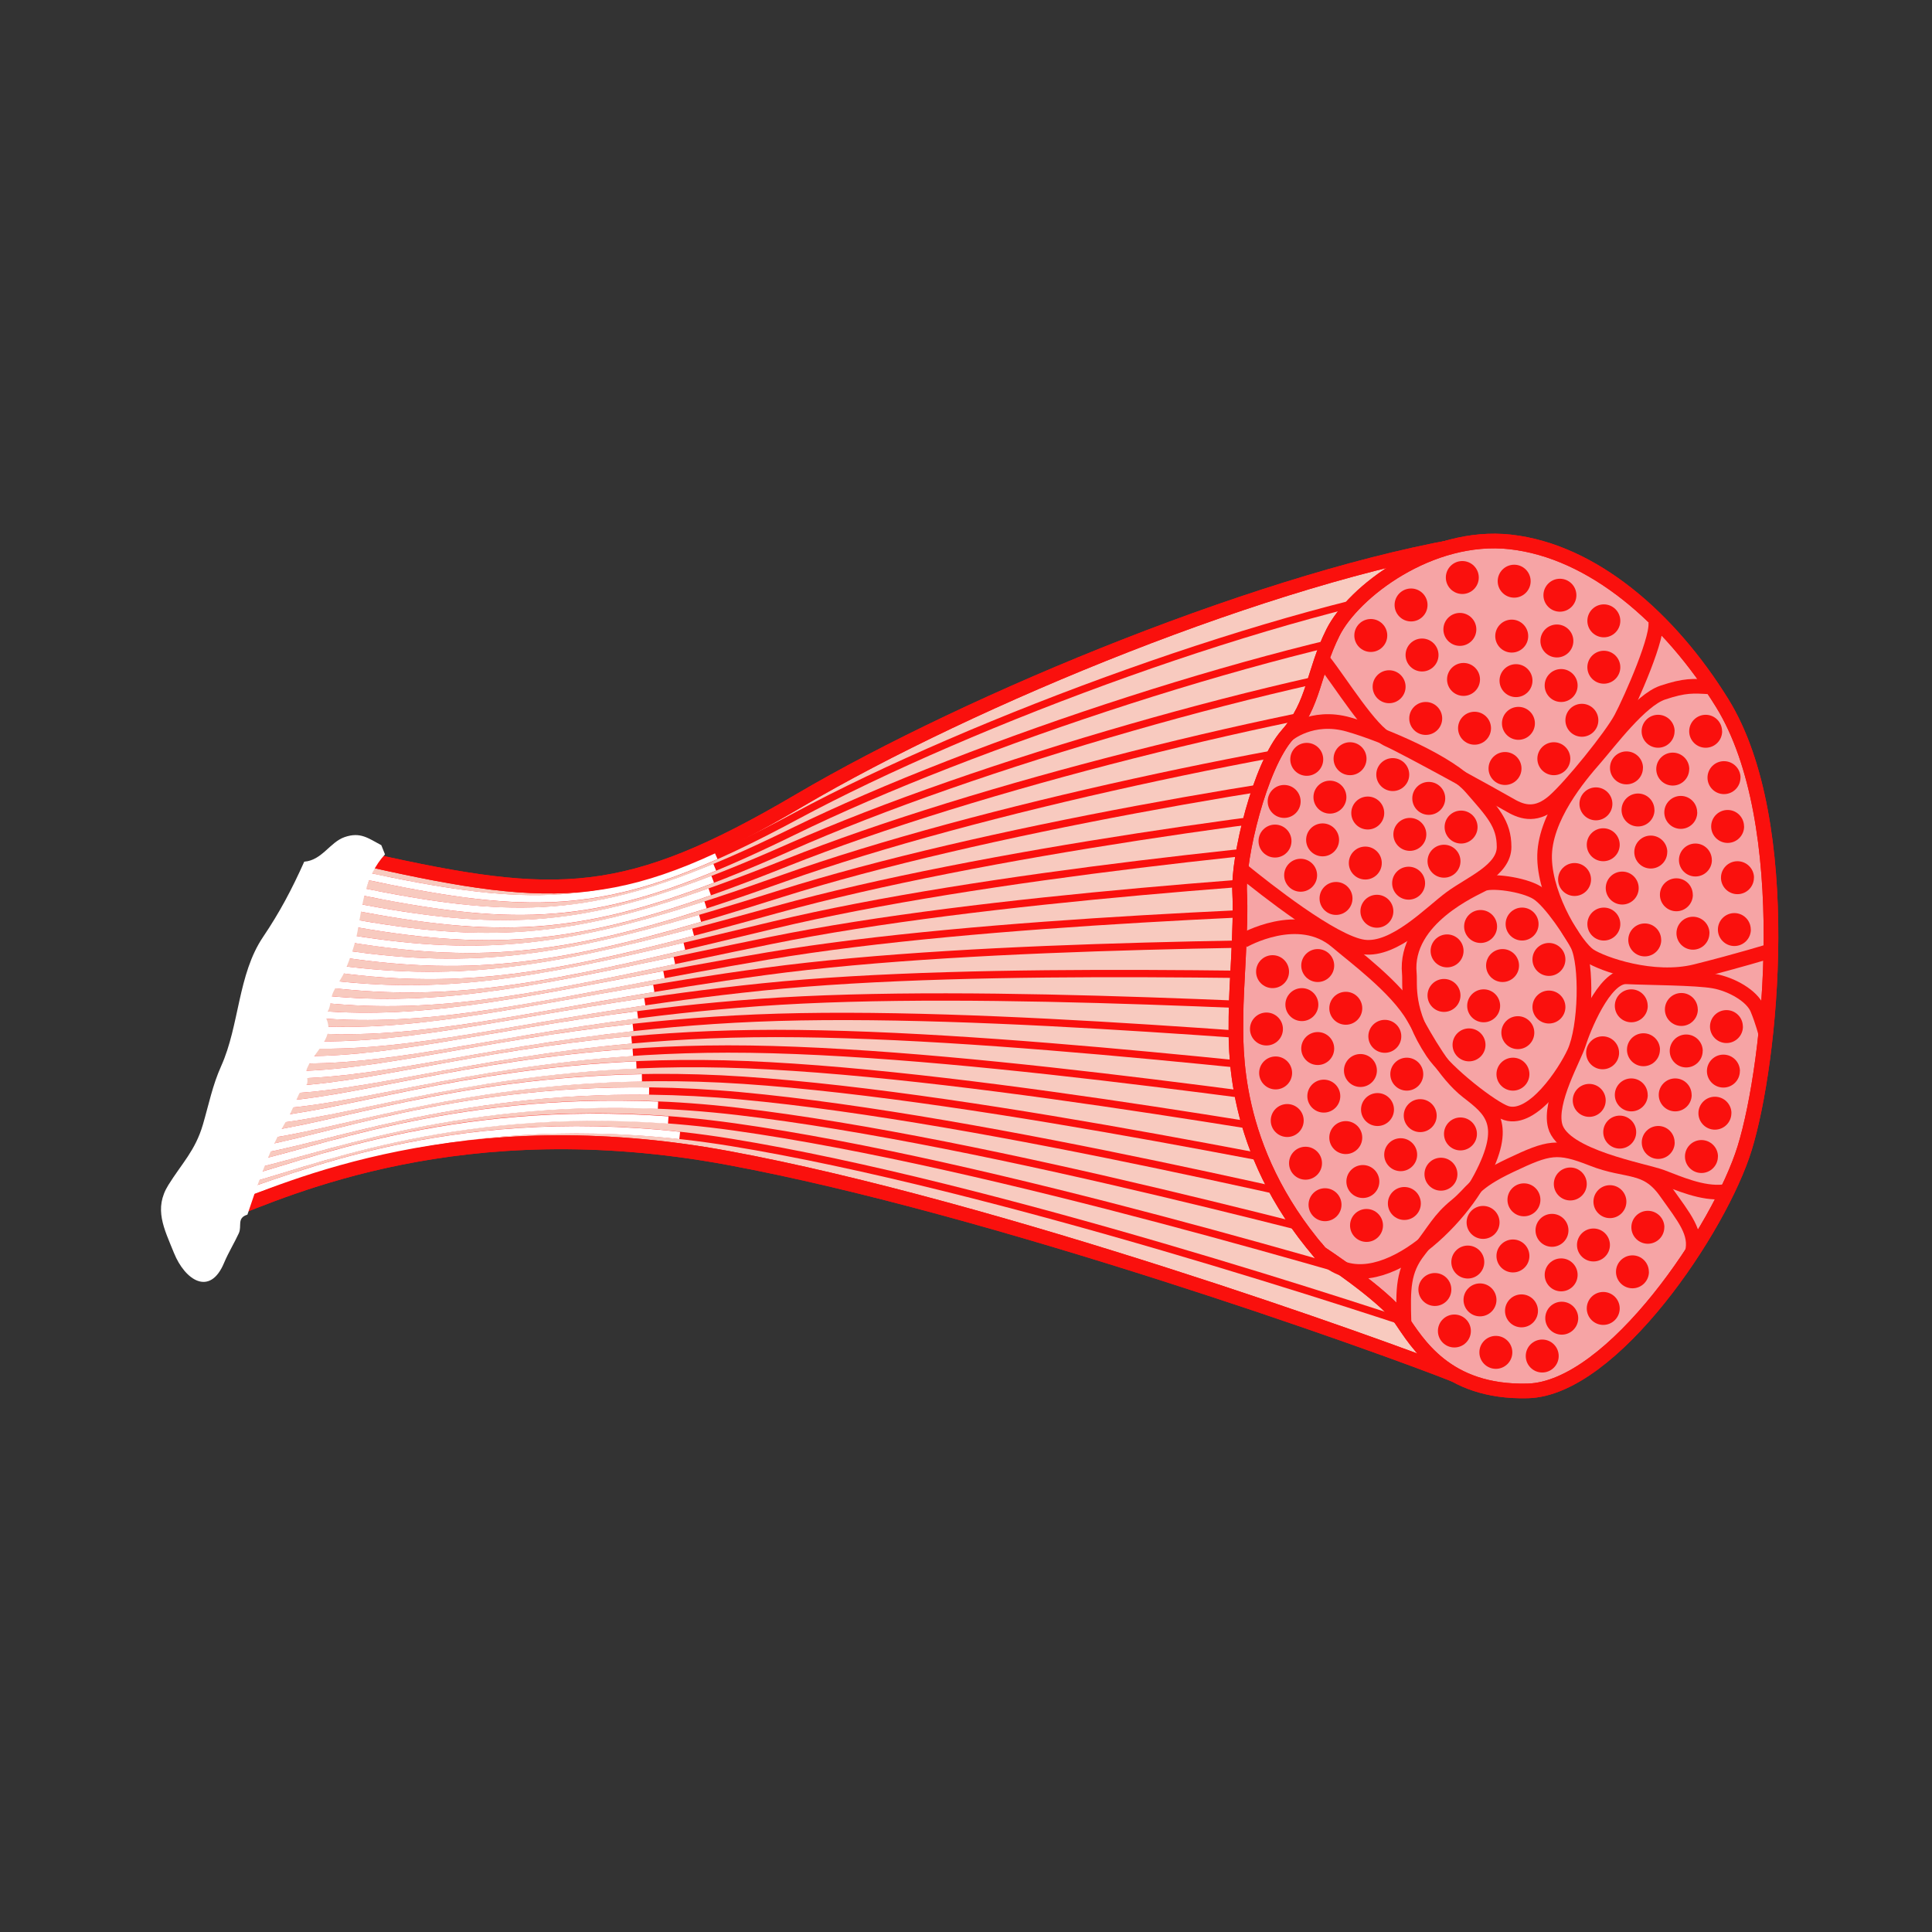 <svg:svg xmlns:dc="http://purl.org/dc/elements/1.1/" xmlns:ns1="http://ns.adobe.com/AdobeIllustrator/10.0/" xmlns:ns2="http://ns.adobe.com/AdobeSVGViewerExtensions/3.0/" xmlns:ns4="http://web.resource.org/cc/" xmlns:rdf="http://www.w3.org/1999/02/22-rdf-syntax-ns#" xmlns:svg="http://www.w3.org/2000/svg" enable-background="new 0 0 110.395 58.975" height="131.948" overflow="visible" viewBox="-11.056 -36.512 131.948 131.948" width="131.948" ns1:pageBounds="0 841.8896 595.2754 0" ns1:rulerOrigin="0 0" ns1:viewOrigin="242.334 449.7988" xml:space="preserve">
	<svg:rect x="-11.056" y="-36.512" width="131.948" height="131.948" fill="#333333" stroke="none"/>
	<svg:g id="Ebene_1" ns1:dimmedPercent="50" ns1:layer="yes" ns1:rgbTrio="#4F008000FFFF">
		<svg:g>
			<svg:path d="m89.598 0.563c-13.729 2.191-34.259 10.648-46.065 17.592-11.806 6.945-16.47 6.943-29.327 4.072l-9.861 24.092c4.244-1.623 16.104-7.115 34.327-3.746 18.224 3.371 44.688 12.857 49.68 14.855" fill="#F8CABF" stroke="#FA100D" stroke-width=".949" ns1:knockout="Off" />
			<svg:g fill="none" stroke="#FA100D" stroke-width=".5" ns1:knockout="On" ns2:adobe-knockout="true">
				<svg:path d="m14.206 22.227c12.857 2.871 17.521 2.873 29.327-4.072 11.806-6.943 32.336-15.4 46.064-17.592" ns1:knockout="Off" ns2:adobe-knockout="false" />
				<svg:path d="m13.777 23.274c12.483 2.676 17.46 2.439 29.544-4.058 12.086-6.494 32.873-14.172 46.223-16.18" ns1:knockout="Off" ns2:adobe-knockout="false" />
				<svg:path d="m13.349 24.322c12.108 2.48 17.398 2.004 29.762-4.044 12.364-6.047 33.41-12.943 46.379-14.771" ns1:knockout="Off" ns2:adobe-knockout="false" />
				<svg:path d="m12.92 25.37c11.734 2.285 17.336 1.57 29.979-4.03 12.643-5.598 33.947-11.715 46.537-13.36" ns1:knockout="Off" ns2:adobe-knockout="false" />
				<svg:path d="m12.491 26.417c11.359 2.089 17.275 1.136 30.197-4.016 12.921-5.149 34.484-10.486 46.693-11.949" ns1:knockout="Off" ns2:adobe-knockout="false" />
				<svg:path d="m12.063 27.464c10.985 1.894 17.213 0.702 30.414-4.001 13.201-4.701 35.021-9.258 46.851-10.538" ns1:knockout="Off" ns2:adobe-knockout="false" />
				<svg:path d="m11.633 28.512c10.611 1.699 17.152 0.267 30.632-3.987 13.48-4.253 35.558-8.029 47.007-9.127" ns1:knockout="Off" ns2:adobe-knockout="false" />
				<svg:path d="m11.205 29.56c10.236 1.503 17.09-0.167 30.849-3.973 13.759-3.804 36.095-6.8 47.165-7.716" ns1:knockout="Off" ns2:adobe-knockout="false" />
				<svg:path d="m10.776 30.607c9.862 1.308 17.028-0.602 31.066-3.959 14.038-3.355 36.632-5.571 47.322-6.306" ns1:knockout="Off" ns2:adobe-knockout="false" />
				<svg:path d="m10.347 31.654c9.487 1.112 16.967-1.035 31.284-3.944 14.317-2.907 37.169-4.343 47.479-4.895" ns1:knockout="Off" ns2:adobe-knockout="false" />
				<svg:path d="m9.918 32.702c9.113 0.917 16.905-1.47 31.501-3.931 14.596-2.459 37.707-3.114 47.636-3.484" ns1:knockout="Off" ns2:adobe-knockout="false" />
				<svg:path d="m9.49 33.749c8.738 0.722 16.843-1.903 31.718-3.916 14.875-2.01 38.243-1.886 47.794-2.073" ns1:knockout="Off" ns2:adobe-knockout="false" />
				<svg:path d="m9.061 34.797c8.363 0.526 16.782-2.338 31.936-3.902 15.154-1.562 38.78-0.657 47.95-0.662" ns1:knockout="Off" ns2:adobe-knockout="false" />
				<svg:path d="m8.632 35.845c7.989 0.331 16.72-2.772 32.153-3.889 15.433-1.113 39.317 0.572 48.108 0.748" ns1:knockout="Off" ns2:adobe-knockout="false" />
				<svg:path d="m8.204 36.892c7.614 0.136 16.658-3.206 32.371-3.873 15.712-0.665 39.854 1.8 48.265 2.158" ns1:knockout="Off" ns2:adobe-knockout="false" />
				<svg:path d="m7.775 37.939c7.24-0.06 16.597-3.641 32.588-3.859 15.991-0.217 40.391 3.028 48.422 3.569" ns1:knockout="Off" ns2:adobe-knockout="false" />
				<svg:path d="m7.346 38.987c6.865-0.256 16.535-4.076 32.805-3.846 16.271 0.231 40.929 4.257 48.579 4.98" ns1:knockout="Off" ns2:adobe-knockout="false" />
				<svg:path d="m6.917 40.034c6.491-0.45 16.473-4.51 33.022-3.831 16.549 0.681 41.465 5.486 48.737 6.391" ns1:knockout="Off" ns2:adobe-knockout="false" />
				<svg:path d="m6.488 41.082c6.117-0.646 16.412-4.944 33.24-3.817 16.829 1.129 42.003 6.715 48.894 7.802" ns1:knockout="Off" ns2:adobe-knockout="false" />
				<svg:path d="m6.06 42.129c5.742-0.841 16.35-5.378 33.458-3.803 17.108 1.578 42.54 7.943 49.051 9.213" ns1:knockout="Off" ns2:adobe-knockout="false" />
				<svg:path d="m5.631 43.177c5.368-1.037 16.289-5.813 33.675-3.788s43.077 9.171 49.208 10.623" ns1:knockout="Off" ns2:adobe-knockout="false" />
				<svg:path d="m5.202 44.225c4.993-1.232 16.227-6.247 33.893-3.774 17.665 2.474 43.613 10.4 49.365 12.033" ns1:knockout="Off" ns2:adobe-knockout="false" />
				<svg:path d="m4.773 45.271c4.619-1.428 16.165-6.681 34.11-3.76 17.945 2.923 44.151 11.629 49.522 13.444" ns1:knockout="Off" ns2:adobe-knockout="false" />
				<svg:path d="m4.345 46.319c4.244-1.623 16.104-7.115 34.327-3.746 18.224 3.371 44.688 12.857 49.68 14.855" ns1:knockout="Off" ns2:adobe-knockout="false" />
			</svg:g>
			<svg:path d="m13.777 23.275c10.414 2.231 15.617 2.421 24.07-1.345" fill="none" stroke="#FFFFFF" stroke-width=".5" ns1:knockout="Off" />
			<svg:path d="m13.349 24.323c10.202 2.089 15.578 2.064 24.409-1.607" fill="none" stroke="#FFFFFF" stroke-width=".5" ns1:knockout="Off" />
			<svg:path d="m12.92 25.37c9.96 1.939 15.517 1.704 24.699-1.832" fill="none" stroke="#FFFFFF" stroke-width=".5" ns1:knockout="Off" />
			<svg:path d="m12.491 26.417c9.688 1.782 15.431 1.339 24.924-2.022" fill="none" stroke="#FFFFFF" stroke-width=".5" ns1:knockout="Off" />
			<svg:path d="m12.063 27.465c9.384 1.617 15.311 0.973 25.066-2.178" fill="none" stroke="#FFFFFF" stroke-width=".5" ns1:knockout="Off" />
			<svg:path d="m11.634 28.512c9.053 1.45 15.156 0.611 25.121-2.305" fill="none" stroke="#FFFFFF" stroke-width=".5" ns1:knockout="Off" />
			<svg:path d="m11.205 29.559c8.691 1.278 14.96 0.258 25.073-2.406" fill="none" stroke="#FFFFFF" stroke-width=".5" ns1:knockout="Off" />
			<svg:path d="m10.776 30.606c8.305 1.102 14.714-0.084 24.908-2.489" fill="none" stroke="#FFFFFF" stroke-width=".5" ns1:knockout="Off" />
			<svg:path d="m10.348 31.655c7.901 0.926 14.425-0.412 24.653-2.566" fill="none" stroke="#FFFFFF" stroke-width=".5" ns1:knockout="Off" />
			<svg:path d="m9.919 32.702c7.504 0.754 14.121-0.73 24.37-2.652" fill="none" stroke="#FFFFFF" stroke-width=".5" ns1:knockout="Off" />
			<svg:path d="m9.49 33.749c7.119 0.588 13.821-1.047 24.105-2.76" fill="none" stroke="#FFFFFF" stroke-width=".5" ns1:knockout="Off" />
			<svg:path d="m9.061 34.798c6.761 0.424 13.56-1.365 23.919-2.893" fill="none" stroke="#FFFFFF" stroke-width=".5" ns1:knockout="Off" />
			<svg:path d="m8.632 35.845c6.433 0.266 13.353-1.693 23.857-3.049" fill="none" stroke="#FFFFFF" stroke-width=".5" ns1:knockout="Off" />
			<svg:path d="m8.203 36.892c6.143 0.109 13.221-2.043 23.973-3.229" fill="none" stroke="#FFFFFF" stroke-width=".5" ns1:knockout="Off" />
			<svg:path d="m32.08 34.509c-11.124 1.004-18.416 3.383-24.306 3.43" fill="none" stroke="#FFFFFF" stroke-width=".5" ns1:knockout="Off" />
			<svg:path d="m7.346 38.987c5.657-0.211 13.229-2.836 24.817-3.627" fill="none" stroke="#FFFFFF" stroke-width=".5" ns1:knockout="Off" />
			<svg:path d="m32.405 36.222c-12.146 0.535-20.051 3.436-25.488 3.813" fill="none" stroke="#FFFFFF" stroke-width=".5" ns1:knockout="Off" />
			<svg:path d="m6.488 41.081c5.224-0.551 13.511-3.756 26.296-3.98" fill="none" stroke="#FFFFFF" stroke-width=".5" ns1:knockout="Off" />
			<svg:path d="m33.275 38.005c-13.495-0.152-22.208 3.391-27.215 4.123" fill="none" stroke="#FFFFFF" stroke-width=".5" ns1:knockout="Off" />
			<svg:path d="m5.631 43.177c4.785-0.924 13.996-4.807 28.251-4.207" fill="none" stroke="#FFFFFF" stroke-width=".5" ns1:knockout="Off" />
			<svg:path d="m5.202 44.224c4.553-1.123 14.31-5.371 29.381-4.242" fill="none" stroke="#FFFFFF" stroke-width=".5" ns1:knockout="Off" />
			<svg:path d="m4.773 45.271c4.31-1.33 14.653-5.986 30.592-4.234" fill="none" stroke="#FFFFFF" stroke-width=".5" ns1:knockout="Off" />
			<svg:path d="m35.685 28.118c0.217-0.32 0.414-0.642 0.594-0.965" fill="none" ns1:knockout="Off" />
			<svg:path d="m36.755 26.208c0.138-0.307 0.264-0.613 0.374-0.92" fill="none" ns1:knockout="Off" />
			<svg:path d="m37.758 22.715c0.037-0.262 0.066-0.523 0.09-0.785" fill="none" ns1:knockout="Off" />
			<svg:path d="m37.415 24.395c0.079-0.286 0.146-0.572 0.204-0.857" fill="none" ns1:knockout="Off" />
			<svg:path d="m35.365 41.036c0.281 0.369 0.579 0.752 0.901 1.156" fill="none" ns1:knockout="Off" />
			<svg:path d="m37.758 22.715c-0.039 0.273-0.082 0.548-0.139 0.822" fill="none" ns1:knockout="Off" />
			<svg:path d="m35.685 28.118c-0.07 0.105-0.129 0.209-0.203 0.313-0.166 0.231-0.322 0.444-0.48 0.658" fill="none" ns1:knockout="Off" />
			<svg:path d="m37.898 21.182c-0.011 0.249-0.029 0.498-0.051 0.748" fill="none" ns1:knockout="Off" />
			<svg:path d="m37.415 24.395c-0.082 0.297-0.18 0.596-0.286 0.893" fill="none" ns1:knockout="Off" />
			<svg:path d="m36.755 26.208c-0.143 0.316-0.302 0.631-0.477 0.945" fill="none" ns1:knockout="Off" />
			<svg:path d="m14.206 22.227c12.857 2.871 17.521 2.873 29.327-4.072 11.806-6.943 32.336-15.4 46.064-17.592" fill="none" stroke="#FA100D" stroke-width=".949" ns1:knockout="Off" />
			<svg:path d="m4.345 46.319c4.244-1.623 16.104-7.115 34.327-3.746 18.224 3.371 44.688 12.857 49.68 14.855" fill="none" stroke="#FA100D" stroke-width=".949" ns1:knockout="Off" />
			<svg:path d="m15.237 21.838c-1.363 1.488-1.537 3.404-1.876 5.26-0.152 0.838-0.487 1.794-0.824 2.627-0.223 0.553-0.552 0.934-0.818 1.489-0.295 0.615-0.098 1.123-0.604 1.625 0.864 1.43-0.692 2.385-1.204 3.621-0.144 0.348 0.111 0.693 0.006 1.047-0.02 0.068-0.479 0.549-0.553 0.703-0.278 0.578-0.481 1.18-0.821 1.746-1.21 2.016-1.92 4.174-2.702 6.488-0.745 0.227-0.358 0.775-0.587 1.271-0.3 0.654-0.703 1.299-1.009 2.027-0.969 2.313-2.67 1.176-3.42-0.682-0.679-1.68-1.393-3.016-0.382-4.641 0.917-1.475 1.838-2.346 2.36-4.131 0.412-1.408 0.649-2.662 1.248-3.996 1.253-2.793 1.131-6.246 2.854-8.805 1.149-1.703 1.974-3.266 2.817-5.149 1.218-0.095 1.753-1.335 2.76-1.68 1.075-0.368 1.598 0.071 2.505 0.554" fill="#FFFFFF" ns1:knockout="Off" />
			<svg:g stroke="#FA100D">
				<svg:path d="m92.101 0.499c-5.489-0.609-10.744 3.433-12.119 6.183s-1.25 4.875-3.125 7-3.375 8.375-3.25 10.75-0.25 6.5-0.25 8.5-0.375 9 5.75 16.125c0 0 4.375 2.875 5.5 4.5s3.061 5.068 8.675 4.924c5.785-0.148 13.129-11.111 14.814-16.574 1.818-5.889 3.49-22.247-1.525-30.389-3.59-5.809-8.855-10.394-14.479-11.019z" fill="#F6A4A5" ns1:knockout="Off" />
				<svg:path d="m73.855 27.729s3.78-2.182 6.397 0.072c1.102 0.949 4.071 3.125 5.234 5.163 0.857 1.5 2.108 3.852 3.708 5.088s2.835 2.182 0.872 5.889-8.07 9.16-11.269 4.727" fill="none" ns1:knockout="Off" />
				<svg:path d="m84.833 53.827c-0.072-2.326-0.072-3.563 1.018-4.943s1.382-2.107 2.545-3.053 1.091-1.525 3.708-2.762 3.198-1.383 5.598-0.438c2.398 0.945 3.646 0.322 5.016 2.254 1.236 1.744 2.154 2.799 1.791 4.182" fill="none" ns1:knockout="Off" />
				<svg:path d="m73.783 22.93c1.526 1.236 6.179 4.943 8.287 5.234s4.58-2.326 5.962-3.344c1.382-1.019 3.635-1.891 3.635-3.49s-0.8-2.398-2.254-4.07c-1.433-1.647-5.84-3.57-8.36-4.29-2.545-0.728-4.196 0.711-4.196 0.711" fill="none" ns1:knockout="Off" />
				<svg:path d="m79.381 8.681c1.091 1.382 3.199 4.798 4.362 5.308 1.163 0.508 7.488 3.998 8.36 4.507s1.817 0.727 2.98-0.291c1.162-1.018 3.926-4.435 4.58-5.671 0.654-1.235 2.689-5.815 2.326-6.688" fill="none" ns1:knockout="Off" />
				<svg:path d="m105.75 10.402c-1.162-0.073-1.721-0.121-3.248 0.388-1.525 0.509-3.635 3.344-4.652 4.508-1.018 1.162-3.488 4.07-3.416 6.833s2.18 6.034 3.053 6.616c0.873 0.581 4.361 1.817 7.27 1.09 2.908-0.727 5.018-1.381 5.018-1.381" fill="none" ns1:knockout="Off" />
				<svg:path d="m85.196 29.981c0.071 0.738-0.29 2.545 1.6 5.381 0.952 1.428 4.045 3.832 5.017 4.145 1.817 0.58 4.014-2.75 4.652-4.145 0.799-1.744 0.873-6.035 0.219-7.343-0.322-0.644-1.817-2.98-2.763-3.562-0.945-0.582-3.199-0.873-3.708-0.582s-5.38 2.327-5.017 6.106z" fill="none" ns1:knockout="Off" />
				<svg:path d="m106.64 44.886c-1.453 0.145-3.053-0.582-4.217-1.018-1.162-0.436-6.721-1.381-7.27-3.49-0.436-1.672 1.309-4.652 1.6-5.598s1.744-4.652 3.271-4.58c1.525 0.072 4.727 0.074 5.961 0.291 1.236 0.219 2.617 1.018 2.98 1.891 0.363 0.871 0.582 1.744 0.582 1.744" fill="none" ns1:knockout="Off" />
				<svg:path d="m92.101 0.499c-5.489-0.609-10.744 3.433-12.119 6.183s-1.25 4.875-3.125 7-3.375 8.375-3.25 10.75-0.25 6.5-0.25 8.5-0.375 9 5.75 16.125c0 0 4.375 2.875 5.5 4.5s3.061 5.068 8.675 4.924c5.785-0.148 13.129-11.111 14.814-16.574 1.818-5.889 3.49-22.247-1.525-30.389-3.59-5.809-8.855-10.394-14.479-11.019z" fill="none" ns1:knockout="Off" />
			</svg:g>
			<svg:path d="m83.689 6.889c0 0.621-0.504 1.125-1.125 1.125s-1.125-0.504-1.125-1.125 0.504-1.125 1.125-1.125 1.125 0.504 1.125 1.125z" fill="#FA100D" ns1:knockout="Off" />
			<svg:path d="m98.105 12.68c0 0.621-0.504 1.125-1.125 1.125s-1.125-0.504-1.125-1.125 0.504-1.125 1.125-1.125 1.125 0.504 1.125 1.125z" fill="#FA100D" ns1:knockout="Off" />
			<svg:path d="m90.774 13.223c0 0.621-0.504 1.125-1.125 1.125s-1.125-0.504-1.125-1.125 0.504-1.125 1.125-1.125 1.125 0.504 1.125 1.125z" fill="#FA100D" ns1:knockout="Off" />
			<svg:path d="m96.19 15.305c0 0.621-0.504 1.125-1.125 1.125s-1.125-0.504-1.125-1.125 0.504-1.125 1.125-1.125 1.125 0.504 1.125 1.125z" fill="#FA100D" ns1:knockout="Off" />
			<svg:path d="m93.314 6.931c0 0.621-0.504 1.125-1.125 1.125s-1.125-0.504-1.125-1.125 0.504-1.125 1.125-1.125 1.125 0.504 1.125 1.125z" fill="#FA100D" ns1:knockout="Off" />
			<svg:path d="m89.939 2.93c0 0.621-0.504 1.125-1.125 1.125s-1.125-0.504-1.125-1.125 0.504-1.125 1.125-1.125 1.125 0.504 1.125 1.125z" fill="#FA100D" ns1:knockout="Off" />
			<svg:path d="m84.94 10.389c0 0.621-0.504 1.125-1.125 1.125s-1.125-0.504-1.125-1.125 0.504-1.125 1.125-1.125 1.125 0.504 1.125 1.125z" fill="#FA100D" ns1:knockout="Off" />
			<svg:path d="m90.022 9.89c0 0.621-0.504 1.125-1.125 1.125s-1.125-0.504-1.125-1.125 0.504-1.125 1.125-1.125 1.125 0.504 1.125 1.125z" fill="#FA100D" ns1:knockout="Off" />
			<svg:path d="m87.44 12.555c0 0.621-0.504 1.125-1.125 1.125s-1.125-0.504-1.125-1.125 0.504-1.125 1.125-1.125 1.125 0.504 1.125 1.125z" fill="#FA100D" ns1:knockout="Off" />
			<svg:path d="m93.606 9.973c0 0.621-0.504 1.125-1.125 1.125s-1.125-0.504-1.125-1.125 0.504-1.125 1.125-1.125 1.125 0.504 1.125 1.125z" fill="#FA100D" ns1:knockout="Off" />
			<svg:path d="m99.605 9.057c0 0.621-0.504 1.125-1.125 1.125s-1.125-0.504-1.125-1.125 0.504-1.125 1.125-1.125 1.125 0.504 1.125 1.125z" fill="#FA100D" ns1:knockout="Off" />
			<svg:path d="m96.605 4.139c0 0.621-0.504 1.125-1.125 1.125s-1.125-0.504-1.125-1.125 0.504-1.125 1.125-1.125 1.125 0.504 1.125 1.125z" fill="#FA100D" ns1:knockout="Off" />
			<svg:path d="m93.481 3.181c0 0.621-0.504 1.125-1.125 1.125s-1.125-0.504-1.125-1.125 0.504-1.125 1.125-1.125 1.125 0.504 1.125 1.125z" fill="#FA100D" ns1:knockout="Off" />
			<svg:path d="m96.689 10.306c0 0.621-0.504 1.125-1.125 1.125s-1.125-0.504-1.125-1.125 0.504-1.125 1.125-1.125 1.125 0.504 1.125 1.125z" fill="#FA100D" ns1:knockout="Off" />
			<svg:path d="m99.605 5.889c0 0.621-0.504 1.125-1.125 1.125s-1.125-0.504-1.125-1.125 0.504-1.125 1.125-1.125 1.125 0.504 1.125 1.125z" fill="#FA100D" ns1:knockout="Off" />
			<svg:path d="m87.648 18.014c0 0.621-0.504 1.125-1.125 1.125s-1.125-0.504-1.125-1.125 0.504-1.125 1.125-1.125 1.125 0.504 1.125 1.125z" fill="#FA100D" ns1:knockout="Off" />
			<svg:path d="m79.315 15.348c0 0.621-0.504 1.125-1.125 1.125s-1.125-0.504-1.125-1.125 0.504-1.125 1.125-1.125 1.125 0.504 1.125 1.125z" fill="#FA100D" ns1:knockout="Off" />
			<svg:path d="m96.398 7.264c0 0.621-0.504 1.125-1.125 1.125s-1.125-0.504-1.125-1.125 0.504-1.125 1.125-1.125 1.125 0.504 1.125 1.125z" fill="#FA100D" ns1:knockout="Off" />
			<svg:path d="m82.272 15.305c0 0.621-0.504 1.125-1.125 1.125s-1.125-0.504-1.125-1.125 0.504-1.125 1.125-1.125 1.125 0.504 1.125 1.125z" fill="#FA100D" ns1:knockout="Off" />
			<svg:path d="m77.772 18.223c0 0.621-0.504 1.125-1.125 1.125s-1.125-0.504-1.125-1.125 0.504-1.125 1.125-1.125 1.125 0.504 1.125 1.125z" fill="#FA100D" ns1:knockout="Off" />
			<svg:path d="m93.772 12.889c0 0.621-0.504 1.125-1.125 1.125s-1.125-0.504-1.125-1.125 0.504-1.125 1.125-1.125 1.125 0.504 1.125 1.125z" fill="#FA100D" ns1:knockout="Off" />
			<svg:path d="m85.189 16.389c0 0.621-0.504 1.125-1.125 1.125s-1.125-0.504-1.125-1.125 0.504-1.125 1.125-1.125 1.125 0.504 1.125 1.125z" fill="#FA100D" ns1:knockout="Off" />
			<svg:path d="m87.189 8.222c0 0.621-0.504 1.125-1.125 1.125s-1.125-0.504-1.125-1.125 0.504-1.125 1.125-1.125 1.125 0.504 1.125 1.125z" fill="#FA100D" ns1:knockout="Off" />
			<svg:path d="m89.772 6.473c0 0.621-0.504 1.125-1.125 1.125s-1.125-0.504-1.125-1.125 0.504-1.125 1.125-1.125 1.125 0.504 1.125 1.125z" fill="#FA100D" ns1:knockout="Off" />
			<svg:path d="m86.439 4.805c0 0.621-0.504 1.125-1.125 1.125s-1.125-0.504-1.125-1.125 0.504-1.125 1.125-1.125 1.125 0.504 1.125 1.125z" fill="#FA100D" ns1:knockout="Off" />
			<svg:path d="m92.856 15.973c0 0.621-0.504 1.125-1.125 1.125s-1.125-0.504-1.125-1.125 0.504-1.125 1.125-1.125 1.125 0.504 1.125 1.125z" fill="#FA100D" ns1:knockout="Off" />
			<svg:path d="m108.73 23.431c0 0.621-0.504 1.125-1.125 1.125s-1.125-0.504-1.125-1.125 0.504-1.125 1.125-1.125 1.13 0.504 1.13 1.125z" fill="#FA100D" ns1:knockout="Off" />
			<svg:path d="m107.19 39.515c0 0.621-0.504 1.125-1.125 1.125s-1.125-0.504-1.125-1.125 0.504-1.125 1.125-1.125 1.13 0.504 1.13 1.125z" fill="#FA100D" ns1:knockout="Off" />
			<svg:path d="m98.607 38.64c0 0.621-0.504 1.125-1.125 1.125s-1.125-0.504-1.125-1.125 0.504-1.125 1.125-1.125 1.125 0.504 1.125 1.125z" fill="#FA100D" ns1:knockout="Off" />
			<svg:path d="m103.32 41.513c0 0.621-0.504 1.125-1.125 1.125s-1.125-0.504-1.125-1.125 0.504-1.125 1.125-1.125 1.12 0.504 1.12 1.125z" fill="#FA100D" ns1:knockout="Off" />
			<svg:path d="m101.48 32.181c0 0.621-0.504 1.125-1.125 1.125s-1.125-0.504-1.125-1.125 0.504-1.125 1.125-1.125 1.12 0.504 1.12 1.125z" fill="#FA100D" ns1:knockout="Off" />
			<svg:path d="m99.605 26.598c0 0.621-0.504 1.125-1.125 1.125s-1.125-0.504-1.125-1.125 0.504-1.125 1.125-1.125 1.125 0.504 1.125 1.125z" fill="#FA100D" ns1:knockout="Off" />
			<svg:path d="m102.61 47.306c0 0.621-0.504 1.125-1.125 1.125s-1.125-0.504-1.125-1.125 0.504-1.125 1.125-1.125 1.13 0.504 1.13 1.125z" fill="#FA100D" ns1:knockout="Off" />
			<svg:path d="m99.521 35.39c0 0.621-0.504 1.125-1.125 1.125s-1.125-0.504-1.125-1.125 0.504-1.125 1.125-1.125 1.125 0.504 1.125 1.125z" fill="#FA100D" ns1:knockout="Off" />
			<svg:path d="m97.314 44.349c0 0.621-0.504 1.125-1.125 1.125s-1.125-0.504-1.125-1.125 0.504-1.125 1.125-1.125 1.125 0.504 1.125 1.125z" fill="#FA100D" ns1:knockout="Off" />
			<svg:path d="m105.23 35.265c0 0.621-0.504 1.125-1.125 1.125s-1.125-0.504-1.125-1.125 0.504-1.125 1.125-1.125 1.13 0.504 1.13 1.125z" fill="#FA100D" ns1:knockout="Off" />
			<svg:path d="m107.98 33.599c0 0.621-0.504 1.125-1.125 1.125s-1.125-0.504-1.125-1.125 0.504-1.125 1.125-1.125 1.12 0.504 1.12 1.125z" fill="#FA100D" ns1:knockout="Off" />
			<svg:path d="m105.69 27.223c0 0.621-0.504 1.125-1.125 1.125s-1.125-0.504-1.125-1.125 0.504-1.125 1.125-1.125 1.13 0.504 1.13 1.125z" fill="#FA100D" ns1:knockout="Off" />
			<svg:path d="m102.4 27.681c0 0.621-0.504 1.125-1.125 1.125s-1.125-0.504-1.125-1.125 0.504-1.125 1.125-1.125 1.12 0.504 1.12 1.125z" fill="#FA100D" ns1:knockout="Off" />
			<svg:path d="m104.48 38.265c0 0.621-0.504 1.125-1.125 1.125s-1.125-0.504-1.125-1.125 0.504-1.125 1.125-1.125 1.12 0.504 1.12 1.125z" fill="#FA100D" ns1:knockout="Off" />
			<svg:path d="m107.77 36.64c0 0.621-0.504 1.125-1.125 1.125s-1.125-0.504-1.125-1.125 0.504-1.125 1.125-1.125 1.13 0.504 1.13 1.125z" fill="#FA100D" ns1:knockout="Off" />
			<svg:path d="m104.9 32.431c0 0.621-0.504 1.125-1.125 1.125s-1.125-0.504-1.125-1.125 0.504-1.125 1.125-1.125 1.12 0.504 1.12 1.125z" fill="#FA100D" ns1:knockout="Off" />
			<svg:path d="m100.02 45.556c0 0.621-0.504 1.125-1.125 1.125s-1.125-0.504-1.125-1.125 0.504-1.125 1.125-1.125 1.125 0.504 1.125 1.125z" fill="#FA100D" ns1:knockout="Off" />
			<svg:path d="m101.48 38.265c0 0.621-0.504 1.125-1.125 1.125s-1.125-0.504-1.125-1.125 0.504-1.125 1.125-1.125 1.12 0.504 1.12 1.125z" fill="#FA100D" ns1:knockout="Off" />
			<svg:path d="m106.27 42.474c0 0.621-0.504 1.125-1.125 1.125s-1.125-0.504-1.125-1.125 0.504-1.125 1.125-1.125 1.13 0.504 1.13 1.125z" fill="#FA100D" ns1:knockout="Off" />
			<svg:path d="m104.56 24.598c0 0.621-0.504 1.125-1.125 1.125s-1.125-0.504-1.125-1.125 0.504-1.125 1.125-1.125 1.12 0.504 1.12 1.125z" fill="#FA100D" ns1:knockout="Off" />
			<svg:path d="m108.52 26.973c0 0.621-0.504 1.125-1.125 1.125s-1.125-0.504-1.125-1.125 0.504-1.125 1.125-1.125 1.12 0.504 1.12 1.125z" fill="#FA100D" ns1:knockout="Off" />
			<svg:path d="m105.86 22.223c0 0.621-0.504 1.125-1.125 1.125s-1.125-0.504-1.125-1.125 0.504-1.125 1.125-1.125 1.12 0.504 1.12 1.125z" fill="#FA100D" ns1:knockout="Off" />
			<svg:path d="m100.69 40.806c0 0.621-0.504 1.125-1.125 1.125s-1.125-0.504-1.125-1.125 0.504-1.125 1.125-1.125 1.125 0.504 1.125 1.125z" fill="#FA100D" ns1:knockout="Off" />
			<svg:path d="m102.31 35.181c0 0.621-0.504 1.125-1.125 1.125s-1.125-0.504-1.125-1.125 0.504-1.125 1.125-1.125 1.13 0.504 1.13 1.125z" fill="#FA100D" ns1:knockout="Off" />
			<svg:path d="m81.314 24.848c0 0.621-0.504 1.125-1.125 1.125s-1.125-0.504-1.125-1.125 0.504-1.125 1.125-1.125 1.125 0.504 1.125 1.125z" fill="#FA100D" ns1:knockout="Off" />
			<svg:path d="m84.105 25.723c0 0.621-0.504 1.125-1.125 1.125s-1.125-0.504-1.125-1.125 0.504-1.125 1.125-1.125 1.125 0.504 1.125 1.125z" fill="#FA100D" ns1:knockout="Off" />
			<svg:path d="m86.272 23.806c0 0.621-0.504 1.125-1.125 1.125s-1.125-0.504-1.125-1.125 0.504-1.125 1.125-1.125 1.125 0.504 1.125 1.125z" fill="#FA100D" ns1:knockout="Off" />
			<svg:path d="m86.356 20.473c0 0.621-0.504 1.125-1.125 1.125s-1.125-0.504-1.125-1.125 0.504-1.125 1.125-1.125 1.125 0.504 1.125 1.125z" fill="#FA100D" ns1:knockout="Off" />
			<svg:path d="m88.689 22.305c0 0.621-0.504 1.125-1.125 1.125s-1.125-0.504-1.125-1.125 0.504-1.125 1.125-1.125 1.125 0.504 1.125 1.125z" fill="#FA100D" ns1:knockout="Off" />
			<svg:path d="m89.855 19.973c0 0.621-0.504 1.125-1.125 1.125s-1.125-0.504-1.125-1.125 0.504-1.125 1.125-1.125 1.125 0.504 1.125 1.125z" fill="#FA100D" ns1:knockout="Off" />
			<svg:path d="m83.314 22.431c0 0.621-0.504 1.125-1.125 1.125s-1.125-0.504-1.125-1.125 0.504-1.125 1.125-1.125 1.125 0.504 1.125 1.125z" fill="#FA100D" ns1:knockout="Off" />
			<svg:path d="m83.481 19.014c0 0.621-0.504 1.125-1.125 1.125s-1.125-0.504-1.125-1.125 0.504-1.125 1.125-1.125 1.125 0.504 1.125 1.125z" fill="#FA100D" ns1:knockout="Off" />
			<svg:path d="m78.897 23.264c0 0.621-0.504 1.125-1.125 1.125s-1.125-0.504-1.125-1.125 0.504-1.125 1.125-1.125 1.125 0.504 1.125 1.125z" fill="#FA100D" ns1:knockout="Off" />
			<svg:path d="m77.147 20.93c0 0.621-0.504 1.125-1.125 1.125s-1.125-0.504-1.125-1.125 0.504-1.125 1.125-1.125 1.125 0.504 1.125 1.125z" fill="#FA100D" ns1:knockout="Off" />
			<svg:path d="m80.898 17.93c0 0.621-0.504 1.125-1.125 1.125s-1.125-0.504-1.125-1.125 0.504-1.125 1.125-1.125 1.125 0.504 1.125 1.125z" fill="#FA100D" ns1:knockout="Off" />
			<svg:path d="m80.397 20.848c0 0.621-0.504 1.125-1.125 1.125s-1.125-0.504-1.125-1.125 0.504-1.125 1.125-1.125 1.125 0.504 1.125 1.125z" fill="#FA100D" ns1:knockout="Off" />
			<svg:path d="m102.81 21.68c0 0.621-0.504 1.125-1.125 1.125s-1.125-0.504-1.125-1.125 0.504-1.125 1.125-1.125 1.13 0.504 1.13 1.125z" fill="#FA100D" ns1:knockout="Off" />
			<svg:path d="m99.064 18.388c0 0.621-0.504 1.125-1.125 1.125s-1.125-0.504-1.125-1.125 0.504-1.125 1.125-1.125 1.125 0.504 1.125 1.125z" fill="#FA100D" ns1:knockout="Off" />
			<svg:path d="m101.94 18.807c0 0.621-0.504 1.125-1.125 1.125s-1.125-0.504-1.125-1.125 0.504-1.125 1.125-1.125 1.12 0.504 1.12 1.125z" fill="#FA100D" ns1:knockout="Off" />
			<svg:path d="m101.56 50.349c0 0.621-0.504 1.125-1.125 1.125s-1.125-0.504-1.125-1.125 0.504-1.125 1.125-1.125 1.12 0.504 1.12 1.125z" fill="#FA100D" ns1:knockout="Off" />
			<svg:path d="m108.06 19.931c0 0.621-0.504 1.125-1.125 1.125s-1.125-0.504-1.125-1.125 0.504-1.125 1.125-1.125 1.12 0.504 1.12 1.125z" fill="#FA100D" ns1:knockout="Off" />
			<svg:path d="m104.31 16.014c0 0.621-0.504 1.125-1.125 1.125s-1.125-0.504-1.125-1.125 0.504-1.125 1.125-1.125 1.13 0.504 1.13 1.125z" fill="#FA100D" ns1:knockout="Off" />
			<svg:path d="m99.564 21.181c0 0.621-0.504 1.125-1.125 1.125s-1.125-0.504-1.125-1.125 0.504-1.125 1.125-1.125 1.125 0.504 1.125 1.125z" fill="#FA100D" ns1:knockout="Off" />
			<svg:path d="m97.605 23.555c0 0.621-0.504 1.125-1.125 1.125-0.62 0-1.124-0.504-1.124-1.125s0.504-1.125 1.124-1.125c0.622 0 1.125 0.504 1.125 1.125z" fill="#FA100D" ns1:knockout="Off" />
			<svg:path d="m100.86 24.139c0 0.621-0.504 1.125-1.125 1.125s-1.125-0.504-1.125-1.125 0.504-1.125 1.125-1.125 1.125 0.504 1.125 1.125z" fill="#FA100D" ns1:knockout="Off" />
			<svg:path d="m104.86 18.971c0 0.621-0.504 1.125-1.125 1.125s-1.125-0.504-1.125-1.125 0.504-1.125 1.125-1.125 1.12 0.504 1.12 1.125z" fill="#FA100D" ns1:knockout="Off" />
			<svg:path d="m88.899 28.43c0 0.621-0.504 1.125-1.125 1.125s-1.125-0.504-1.125-1.125 0.504-1.125 1.125-1.125 1.125 0.504 1.125 1.125z" fill="#FA100D" ns1:knockout="Off" />
			<svg:path d="m106.56 13.431c0 0.621-0.504 1.125-1.125 1.125s-1.125-0.504-1.125-1.125 0.504-1.125 1.125-1.125 1.12 0.504 1.12 1.125z" fill="#FA100D" ns1:knockout="Off" />
			<svg:path d="m103.31 13.43c0 0.621-0.504 1.125-1.125 1.125s-1.125-0.504-1.125-1.125 0.504-1.125 1.125-1.125 1.13 0.504 1.13 1.125z" fill="#FA100D" ns1:knockout="Off" />
			<svg:path d="m94.148 45.431c0 0.621-0.504 1.125-1.125 1.125s-1.125-0.504-1.125-1.125 0.504-1.125 1.125-1.125 1.125 0.504 1.125 1.125z" fill="#FA100D" ns1:knockout="Off" />
			<svg:path d="m107.81 16.598c0 0.621-0.504 1.125-1.125 1.125s-1.125-0.504-1.125-1.125 0.504-1.125 1.125-1.125 1.13 0.504 1.13 1.125z" fill="#FA100D" ns1:knockout="Off" />
			<svg:path d="m101.15 15.931c0 0.621-0.504 1.125-1.125 1.125s-1.125-0.504-1.125-1.125 0.504-1.125 1.125-1.125 1.13 0.504 1.13 1.125z" fill="#FA100D" ns1:knockout="Off" />
			<svg:path d="m93.397 36.849c0 0.621-0.504 1.125-1.125 1.125s-1.125-0.504-1.125-1.125 0.504-1.125 1.125-1.125 1.125 0.504 1.125 1.125z" fill="#FA100D" ns1:knockout="Off" />
			<svg:path d="m91.188 26.764c0 0.621-0.504 1.125-1.125 1.125s-1.125-0.504-1.125-1.125 0.504-1.125 1.125-1.125 1.125 0.504 1.125 1.125z" fill="#FA100D" ns1:knockout="Off" />
			<svg:path d="m93.731 34.015c0 0.621-0.504 1.125-1.125 1.125s-1.125-0.504-1.125-1.125 0.504-1.125 1.125-1.125 1.125 0.504 1.125 1.125z" fill="#FA100D" ns1:knockout="Off" />
			<svg:path d="m90.398 34.849c0 0.621-0.504 1.125-1.125 1.125s-1.125-0.504-1.125-1.125 0.504-1.125 1.125-1.125 1.125 0.504 1.125 1.125z" fill="#FA100D" ns1:knockout="Off" />
			<svg:path d="m91.397 32.181c0 0.621-0.504 1.125-1.125 1.125s-1.125-0.504-1.125-1.125 0.504-1.125 1.125-1.125 1.125 0.504 1.125 1.125z" fill="#FA100D" ns1:knockout="Off" />
			<svg:path d="m88.688 31.472c0 0.621-0.504 1.125-1.125 1.125s-1.125-0.504-1.125-1.125 0.504-1.125 1.125-1.125 1.125 0.504 1.125 1.125z" fill="#FA100D" ns1:knockout="Off" />
			<svg:path d="m95.855 32.265c0 0.621-0.504 1.125-1.125 1.125s-1.125-0.504-1.125-1.125 0.504-1.125 1.125-1.125 1.125 0.504 1.125 1.125z" fill="#FA100D" ns1:knockout="Off" />
			<svg:path d="m92.688 29.431c0 0.621-0.504 1.125-1.125 1.125s-1.125-0.504-1.125-1.125c0-0.621 0.504-1.125 1.125-1.125s1.125 0.504 1.125 1.125z" fill="#FA100D" ns1:knockout="Off" />
			<svg:path d="m95.855 29.014c0 0.621-0.504 1.125-1.125 1.125s-1.125-0.504-1.125-1.125 0.504-1.125 1.125-1.125 1.125 0.504 1.125 1.125z" fill="#FA100D" ns1:knockout="Off" />
			<svg:path d="m94.022 26.597c0 0.621-0.504 1.125-1.125 1.125s-1.125-0.504-1.125-1.125 0.504-1.125 1.125-1.125 1.125 0.504 1.125 1.125z" fill="#FA100D" ns1:knockout="Off" />
			<svg:path d="m98.896 48.515c0 0.621-0.504 1.125-1.125 1.125s-1.125-0.504-1.125-1.125 0.504-1.125 1.125-1.125 1.125 0.504 1.125 1.125z" fill="#FA100D" ns1:knockout="Off" />
			<svg:path d="m96.064 47.515c0 0.621-0.504 1.125-1.125 1.125s-1.125-0.504-1.125-1.125 0.504-1.125 1.125-1.125 1.125 0.504 1.125 1.125z" fill="#FA100D" ns1:knockout="Off" />
			<svg:path d="m91.357 46.974c0 0.621-0.504 1.125-1.125 1.125s-1.125-0.504-1.125-1.125 0.504-1.125 1.125-1.125 1.125 0.504 1.125 1.125z" fill="#FA100D" ns1:knockout="Off" />
			<svg:path d="m93.397 49.265c0 0.621-0.504 1.125-1.125 1.125s-1.125-0.504-1.125-1.125 0.504-1.125 1.125-1.125 1.125 0.504 1.125 1.125z" fill="#FA100D" ns1:knockout="Off" />
			<svg:path d="m99.564 52.849c0 0.621-0.504 1.125-1.125 1.125s-1.125-0.504-1.125-1.125 0.504-1.125 1.125-1.125 1.125 0.504 1.125 1.125z" fill="#FA100D" ns1:knockout="Off" />
			<svg:path d="m96.689 50.556c0 0.621-0.503 1.125-1.124 1.125s-1.125-0.504-1.125-1.125 0.504-1.125 1.125-1.125 1.124 0.504 1.124 1.125z" fill="#FA100D" ns1:knockout="Off" />
			<svg:path d="m96.73 53.515c0 0.621-0.504 1.125-1.125 1.125s-1.125-0.504-1.125-1.125 0.504-1.125 1.125-1.125 1.125 0.504 1.125 1.125z" fill="#FA100D" ns1:knockout="Off" />
			<svg:path d="m95.397 56.099c0 0.621-0.504 1.125-1.125 1.125s-1.125-0.504-1.125-1.125 0.504-1.125 1.125-1.125 1.125 0.504 1.125 1.125z" fill="#FA100D" ns1:knockout="Off" />
			<svg:path d="m92.23 55.849c0 0.621-0.504 1.125-1.125 1.125s-1.125-0.504-1.125-1.125 0.504-1.125 1.125-1.125 1.125 0.504 1.125 1.125z" fill="#FA100D" ns1:knockout="Off" />
			<svg:path d="m93.981 53.015c0 0.621-0.504 1.125-1.125 1.125s-1.125-0.504-1.125-1.125 0.504-1.125 1.125-1.125 1.125 0.504 1.125 1.125z" fill="#FA100D" ns1:knockout="Off" />
			<svg:path d="m90.314 49.681c0 0.621-0.504 1.125-1.125 1.125s-1.125-0.504-1.125-1.125 0.504-1.125 1.125-1.125 1.125 0.504 1.125 1.125z" fill="#FA100D" ns1:knockout="Off" />
			<svg:path d="m91.147 52.265c0 0.621-0.504 1.125-1.125 1.125s-1.125-0.504-1.125-1.125 0.504-1.125 1.125-1.125 1.125 0.504 1.125 1.125z" fill="#FA100D" ns1:knockout="Off" />
			<svg:path d="m88.065 51.556c0 0.621-0.504 1.125-1.125 1.125s-1.125-0.504-1.125-1.125 0.504-1.125 1.125-1.125 1.125 0.504 1.125 1.125z" fill="#FA100D" ns1:knockout="Off" />
			<svg:path d="m89.398 54.39c0 0.621-0.504 1.125-1.125 1.125s-1.125-0.504-1.125-1.125 0.504-1.125 1.125-1.125 1.125 0.504 1.125 1.125z" fill="#FA100D" ns1:knockout="Off" />
			<svg:path d="m89.813 40.931c0 0.621-0.504 1.125-1.125 1.125s-1.125-0.504-1.125-1.125 0.504-1.125 1.125-1.125 1.125 0.504 1.125 1.125z" fill="#FA100D" ns1:knockout="Off" />
			<svg:path d="m88.48 43.681c0 0.621-0.504 1.125-1.125 1.125s-1.125-0.504-1.125-1.125 0.504-1.125 1.125-1.125 1.125 0.504 1.125 1.125z" fill="#FA100D" ns1:knockout="Off" />
			<svg:path d="m85.981 45.681c0 0.621-0.504 1.125-1.125 1.125s-1.125-0.504-1.125-1.125 0.504-1.125 1.125-1.125 1.125 0.504 1.125 1.125z" fill="#FA100D" ns1:knockout="Off" />
			<svg:path d="m83.397 47.181c0 0.621-0.504 1.125-1.125 1.125s-1.125-0.504-1.125-1.125 0.504-1.125 1.125-1.125 1.125 0.504 1.125 1.125z" fill="#FA100D" ns1:knockout="Off" />
			<svg:path d="m80.563 45.765c0 0.621-0.504 1.125-1.125 1.125s-1.125-0.504-1.125-1.125 0.504-1.125 1.125-1.125 1.125 0.504 1.125 1.125z" fill="#FA100D" ns1:knockout="Off" />
			<svg:path d="m83.147 44.181c0 0.621-0.504 1.125-1.125 1.125s-1.125-0.504-1.125-1.125 0.504-1.125 1.125-1.125 1.125 0.504 1.125 1.125z" fill="#FA100D" ns1:knockout="Off" />
			<svg:path d="m85.73 42.349c0 0.621-0.504 1.125-1.125 1.125s-1.125-0.504-1.125-1.125 0.504-1.125 1.125-1.125 1.125 0.504 1.125 1.125z" fill="#FA100D" ns1:knockout="Off" />
			<svg:path d="m87.064 39.681c0 0.621-0.504 1.125-1.125 1.125s-1.125-0.504-1.125-1.125 0.504-1.125 1.125-1.125 1.125 0.504 1.125 1.125z" fill="#FA100D" ns1:knockout="Off" />
			<svg:path d="m86.147 36.849c0 0.621-0.504 1.125-1.125 1.125s-1.125-0.504-1.125-1.125 0.504-1.125 1.125-1.125 1.125 0.504 1.125 1.125z" fill="#FA100D" ns1:knockout="Off" />
			<svg:path d="m84.147 39.265c0 0.621-0.504 1.125-1.125 1.125s-1.125-0.504-1.125-1.125 0.504-1.125 1.125-1.125 1.125 0.504 1.125 1.125z" fill="#FA100D" ns1:knockout="Off" />
			<svg:path d="m81.98 41.181c0 0.621-0.504 1.125-1.125 1.125s-1.125-0.504-1.125-1.125 0.504-1.125 1.125-1.125 1.125 0.504 1.125 1.125z" fill="#FA100D" ns1:knockout="Off" />
			<svg:path d="m79.231 42.931c0 0.621-0.504 1.125-1.125 1.125s-1.125-0.504-1.125-1.125 0.504-1.125 1.125-1.125 1.125 0.504 1.125 1.125z" fill="#FA100D" ns1:knockout="Off" />
			<svg:path d="m77.981 40.015c0 0.621-0.504 1.125-1.125 1.125s-1.125-0.504-1.125-1.125 0.504-1.125 1.125-1.125 1.125 0.504 1.125 1.125z" fill="#FA100D" ns1:knockout="Off" />
			<svg:path d="m80.48 38.349c0 0.621-0.504 1.125-1.125 1.125s-1.125-0.504-1.125-1.125 0.504-1.125 1.125-1.125 1.125 0.504 1.125 1.125z" fill="#FA100D" ns1:knockout="Off" />
			<svg:path d="m82.981 36.599c0 0.621-0.504 1.125-1.125 1.125s-1.125-0.504-1.125-1.125 0.504-1.125 1.125-1.125 1.125 0.504 1.125 1.125z" fill="#FA100D" ns1:knockout="Off" />
			<svg:path d="m84.647 34.265c0 0.621-0.504 1.125-1.125 1.125s-1.125-0.504-1.125-1.125 0.504-1.125 1.125-1.125 1.125 0.504 1.125 1.125z" fill="#FA100D" ns1:knockout="Off" />
			<svg:path d="m77.189 36.765c0 0.621-0.504 1.125-1.125 1.125s-1.125-0.504-1.125-1.125 0.504-1.125 1.125-1.125 1.125 0.504 1.125 1.125z" fill="#FA100D" ns1:knockout="Off" />
			<svg:path d="m80.064 35.099c0 0.621-0.504 1.125-1.125 1.125s-1.125-0.504-1.125-1.125 0.504-1.125 1.125-1.125 1.125 0.504 1.125 1.125z" fill="#FA100D" ns1:knockout="Off" />
			<svg:path d="m81.981 32.349c0 0.621-0.504 1.125-1.125 1.125s-1.125-0.504-1.125-1.125 0.504-1.125 1.125-1.125 1.125 0.504 1.125 1.125z" fill="#FA100D" ns1:knockout="Off" />
			<svg:path d="m76.563 33.765c0 0.621-0.504 1.125-1.125 1.125s-1.125-0.504-1.125-1.125 0.504-1.125 1.125-1.125 1.125 0.504 1.125 1.125z" fill="#FA100D" ns1:knockout="Off" />
			<svg:path d="m78.981 32.099c0 0.621-0.504 1.125-1.125 1.125s-1.125-0.504-1.125-1.125 0.504-1.125 1.125-1.125 1.125 0.504 1.125 1.125z" fill="#FA100D" ns1:knockout="Off" />
			<svg:path d="m80.064 29.431c0 0.621-0.504 1.125-1.125 1.125s-1.125-0.504-1.125-1.125c0-0.621 0.504-1.125 1.125-1.125s1.125 0.504 1.125 1.125z" fill="#FA100D" ns1:knockout="Off" />
			<svg:path d="m76.98 29.848c0 0.622-0.504 1.125-1.125 1.125s-1.125-0.504-1.125-1.125c0-0.621 0.504-1.125 1.125-1.125s1.125 0.504 1.125 1.125z" fill="#FA100D" ns1:knockout="Off" />
		</svg:g>
	</svg:g>
</svg:svg>